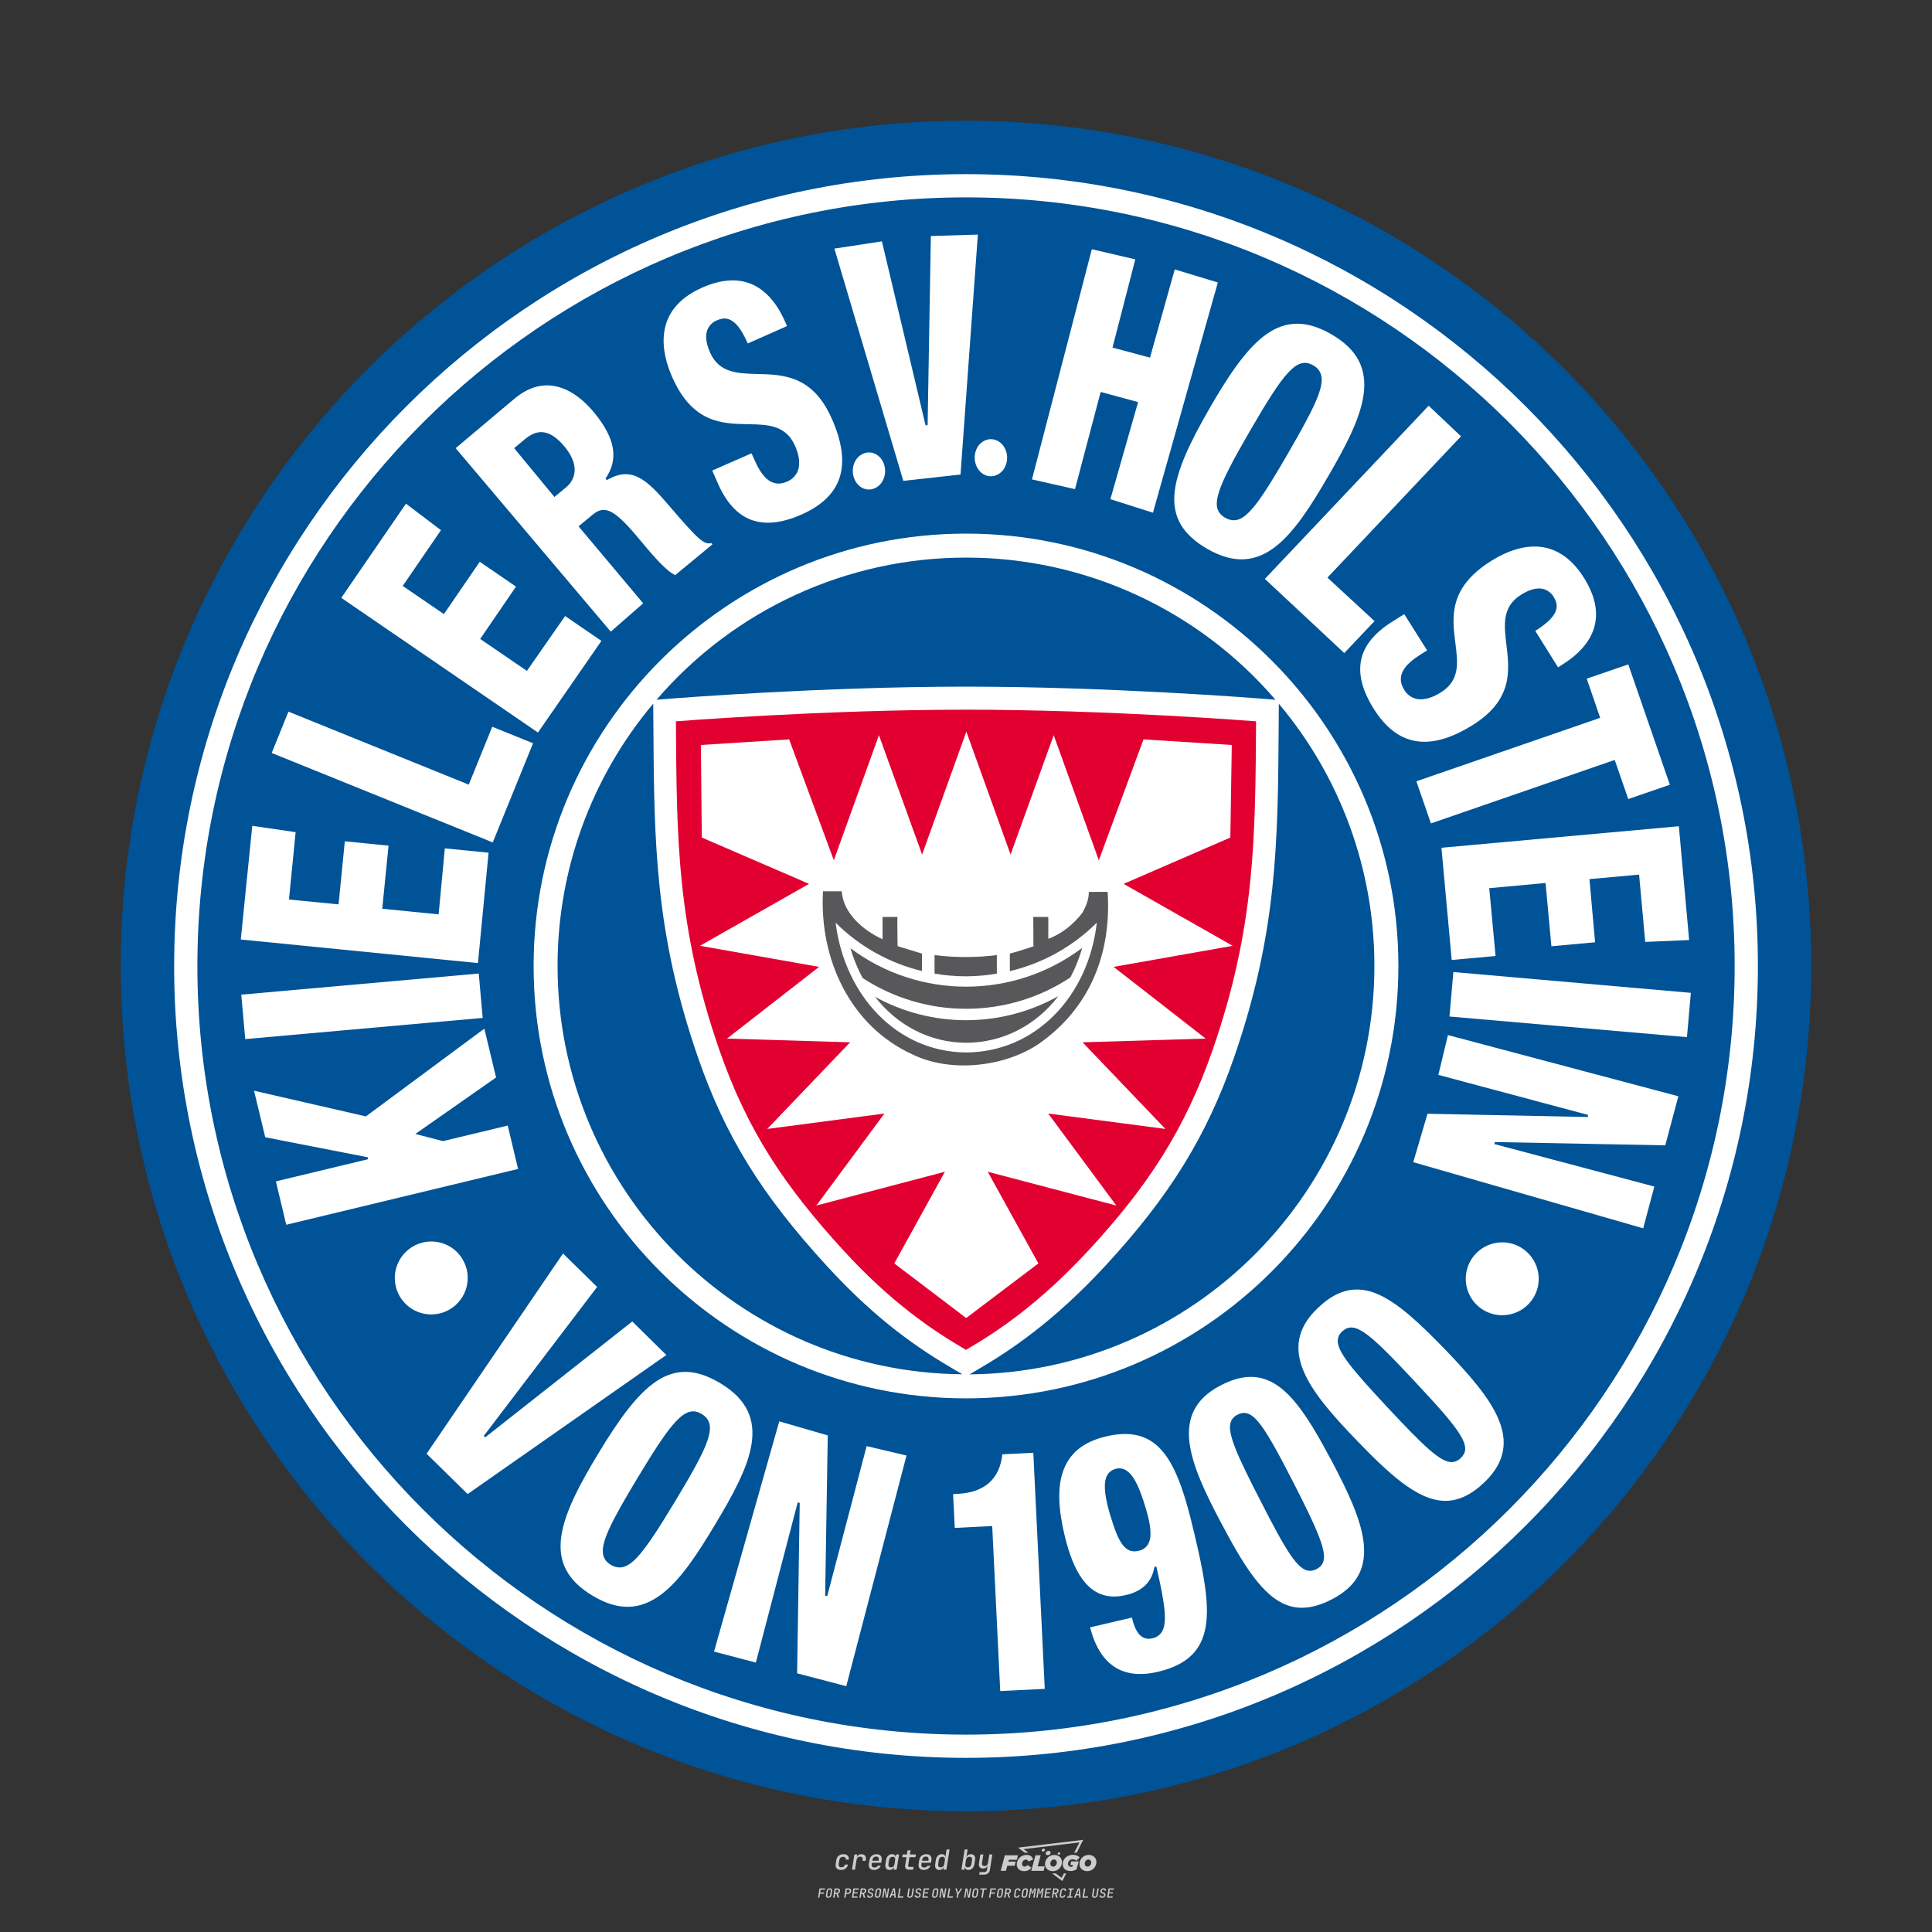 <?xml version="1.0" encoding="UTF-8"?>
<svg data-name="图层_1" xmlns="http://www.w3.org/2000/svg" version="1.1" viewBox="0 0 800 800">
  <rect x="0" y="0" width="800" height="800" fill="#333333" stroke="none"/>
  <!-- Created by @FCLOGO 2024-12-20 GMT+8 13:21:27 . https://fclogo.top/ -->
<!-- FOR PERSONAL USE ONLY NOT FOR COMMERCIAL USE -->
  <path d="M348.219,774.301c-.786,0-1.375-.217-1.768-.652-.393-.435-.528-1.03-.406-1.786l.252-1.648c.122-.755.45-1.35.984-1.785.534-.435,1.194-.652,1.98-.652.755,0,1.329.199,1.722.595.393.397.551.938.475,1.625h-1.236c.03-.359-.055-.637-.257-.836-.202-.198-.498-.297-.887-.297-.42,0-.763.117-1.03.349-.267.233-.435.563-.503.99l-.263,1.659c-.069.435-.006.769.189,1.002.195.233.502.349.921.349.389,0,.715-.099.979-.297.263-.198.436-.48.521-.847h1.236c-.137.687-.467,1.231-.99,1.631-.523.401-1.162.6-1.917.6ZM352.797,774.187l.996-6.294h1.19l-.195,1.19c.336-.87.973-1.304,1.911-1.304.671,0,1.169.208,1.493.624.324.416.429.986.315,1.71l-.069.423h-1.27l.057-.32c.069-.45.011-.795-.171-1.036-.183-.24-.477-.361-.881-.361-.405,0-.74.122-1.007.366-.267.245-.435.588-.503,1.03l-.63,3.971h-1.236ZM361.906,774.301c-.77,0-1.346-.223-1.728-.669s-.515-1.036-.401-1.768l.252-1.648c.084-.488.257-.915.521-1.282s.601-.651,1.013-.852c.412-.202.873-.304,1.385-.304.77,0,1.349.224,1.734.669.385.446.517,1.036.395,1.768l-.172,1.121h-3.845l-.092.526c-.153.954.217,1.431,1.11,1.431.717,0,1.175-.248,1.373-.744h1.225c-.168.534-.503.96-1.007,1.276-.504.317-1.091.475-1.763.475ZM361.231,770.216l-.046.286,2.655-.012.046-.286c.069-.466.013-.822-.166-1.07-.179-.248-.486-.372-.921-.372-.443,0-.795.126-1.059.378-.263.252-.433.611-.509,1.076ZM368.326,774.301c-.633,0-1.103-.212-1.408-.635s-.397-1.001-.274-1.734l.274-1.774c.115-.733.393-1.312.836-1.74.442-.427.98-.641,1.613-.641.465,0,.83.119,1.093.354.263.236.391.557.383.962h.023l.172-1.202h1.236l-.996,6.294h-1.225l.195-1.201h-.023c-.122.412-.351.734-.687.967s-.74.349-1.213.349ZM368.932,773.226c.389,0,.715-.119.978-.355.263-.236.429-.572.498-1.007l.252-1.648c.069-.427.01-.761-.177-1.002-.187-.24-.475-.36-.864-.36-.397,0-.725.118-.984.354-.26.236-.423.572-.492,1.007l-.252,1.648c-.069.443-.013.78.166,1.013.179.233.471.349.876.349ZM376.348,774.187c-.572,0-.994-.157-1.264-.469-.271-.312-.361-.751-.269-1.316l.538-3.387h-1.739l.171-1.122h1.74l.275-1.716h1.236l-.275,1.716h2.472l-.183,1.122h-2.461l-.538,3.387c-.076.442.099.664.526.664h1.717l-.172,1.121h-1.774ZM382.504,774.301c-.77,0-1.346-.223-1.728-.669s-.515-1.036-.401-1.768l.252-1.648c.084-.488.257-.915.521-1.282s.601-.651,1.013-.852c.412-.202.873-.304,1.385-.304.77,0,1.349.224,1.734.669.385.446.517,1.036.395,1.768l-.172,1.121h-3.845l-.092.526c-.153.954.217,1.431,1.11,1.431.717,0,1.175-.248,1.373-.744h1.225c-.168.534-.503.96-1.007,1.276-.504.317-1.091.475-1.763.475ZM381.829,770.216l-.046.286,2.655-.012.046-.286c.069-.466.013-.822-.166-1.07-.179-.248-.486-.372-.921-.372-.443,0-.795.126-1.059.378-.263.252-.433.611-.509,1.076ZM388.924,774.301c-.633,0-1.101-.212-1.402-.635-.301-.423-.395-1.001-.28-1.734l.274-1.774c.115-.733.393-1.312.836-1.74.442-.427.98-.641,1.613-.641.465,0,.83.119,1.093.354.263.236.391.557.383.962h.023l.206-1.465.298-1.796h1.236l-1.327,8.354h-1.225l.195-1.201h-.023c-.122.412-.351.734-.687.967s-.74.349-1.213.349ZM389.531,773.226c.389,0,.715-.119.978-.355.263-.236.429-.572.498-1.007l.252-1.648c.076-.427.019-.761-.172-1.002-.191-.24-.48-.36-.87-.36-.397,0-.725.118-.984.354-.26.236-.423.572-.492,1.007l-.252,1.648c-.076.443-.023.78.16,1.013s.477.349.881.349ZM401.017,774.301c-.473,0-.839-.116-1.099-.349-.26-.233-.385-.555-.378-.967h-.011l-.195,1.201h-1.224l1.327-8.354h1.236l-.286,1.796-.274,1.465h.046c.122-.412.353-.735.692-.967.34-.232.742-.349,1.208-.349.633,0,1.1.214,1.402.641.301.428.395,1.007.281,1.74l-.275,1.774c-.115.733-.395,1.31-.841,1.734-.446.423-.982.635-1.608.635ZM400.766,773.226c.397,0,.723-.116.979-.349.256-.233.422-.571.498-1.013l.252-1.648c.069-.435.011-.77-.171-1.007-.183-.236-.473-.354-.87-.354-.389,0-.715.12-.979.36s-.429.574-.498,1.002l-.252,1.648c-.069.435-.011.771.172,1.007.183.236.473.355.87.355ZM405.469,776.247l.172-1.064h1.934c.641,0,1.007-.302,1.099-.905l.103-.675.206-1.19h-.035c-.122.42-.347.744-.675.973-.328.229-.729.343-1.201.343-.626,0-1.093-.201-1.402-.601s-.41-.944-.303-1.631l.584-3.605h1.236l-.561,3.479c-.061.412,0,.732.183.961s.465.343.847.343c.389,0,.717-.122.984-.366.267-.244.431-.584.492-1.018l.538-3.399h1.236l-1.007,6.409c-.099.603-.37,1.078-.812,1.425-.443.347-1.0.521-1.671.521h-1.946ZM417.787,770.085h3.221l.537-1.855h-5.466l-1.708,6.442h2.147l.586-2.099h3.026l.439-1.708h-3.026l.244-.781ZM424.229,772.916c-.586,0-1.025-.39-1.025-1.123,0-.878.634-1.757,1.611-1.757.488,0,.878.244,1.025.781l1.952-.83c-.293-1.171-1.269-1.903-2.635-1.903-2.782,0-4.148,2.147-4.148,3.904s1.269,2.83,3.075,2.83c1.367,0,2.342-.586,2.977-1.415l-1.513-1.171c-.39.439-.83.683-1.318.683ZM430.915,768.231h-2.147l-1.757,6.442h5.124l.488-1.855h-2.928l1.22-4.587ZM439.748,771.013c0-1.659-1.318-2.928-3.221-2.928-2.196,0-3.807,1.806-3.807,3.807,0,1.659,1.318,2.928,3.221,2.928,2.196,0,3.807-1.806,3.807-3.807ZM434.917,771.696c0-.83.586-1.708,1.513-1.708.781,0,1.171.537,1.171,1.22,0,.83-.586,1.708-1.513,1.708-.781,0-1.171-.537-1.171-1.22ZM443.213,772.233h1.074l-.195.683c-.146.049-.342.098-.586.098-.683,0-1.269-.39-1.269-1.22,0-1.025.732-1.903,1.952-1.903.586,0,1.123.244,1.513.586l1.367-1.367c-.439-.537-1.513-1.074-2.733-1.074-2.587,0-4.295,1.757-4.295,3.855,0,2.05,1.611,2.879,3.221,2.879.927,0,1.855-.293,2.489-.683l.927-3.319h-3.123l-.342,1.464ZM450.777,768.084c-2.196,0-3.807,1.806-3.807,3.807,0,1.659,1.318,2.928,3.221,2.928,2.196,0,3.807-1.806,3.807-3.807,0-1.659-1.318-2.928-3.221-2.928ZM450.338,772.916c-.781,0-1.171-.537-1.171-1.22,0-.83.586-1.708,1.513-1.708.781,0,1.171.537,1.171,1.22,0,.83-.586,1.708-1.513,1.708ZM437.942,767.499c-.049.293.098.488.439.488s.537-.195.634-.488c.049-.244-.098-.488-.439-.488s-.586.244-.634.488ZM432.135,765.498c-.439,0-.732.244-.781.586s.098.586.537.586.732-.244.781-.586c.098-.342-.098-.586-.537-.586ZM433.013,767.303c-.098.537.146.878.83.878.634,0,1.074-.39,1.171-.878s-.146-.878-.83-.878c-.683,0-1.074.39-1.171.878ZM439.602,777.552l-2.44-1.806h-1.513l4.246,3.172,1.611-3.172h-.976l-.927,1.806ZM425.839,767.157l-2.001-1.464,23.132-2.782-2.147,4.246h1.025l2.684-5.319-26.988,3.221,2.782,2.099h1.513ZM338.719,785.785l.609-3.832h2.32l-.084.519h-1.764l-.184,1.145h1.627l-.084.525h-1.617l-.257,1.643h-.567ZM342.97,785.838c-.357,0-.623-.101-.798-.302-.175-.201-.234-.473-.178-.816l.268-1.701c.056-.343.203-.615.441-.816.238-.201.535-.302.892-.302s.623.1.798.299c.175.199.236.471.184.814l-.268,1.706c-.056.343-.204.615-.444.816-.24.201-.538.302-.895.302ZM343.049,785.334c.193,0,.348-.052.467-.158.119-.105.194-.257.226-.457l.268-1.701c.032-.199.005-.352-.079-.457-.084-.105-.222-.158-.415-.158s-.347.052-.465.158c-.117.105-.192.257-.223.457l-.268,1.701c-.032.2-.005.352.079.457s.22.158.409.158ZM344.996,785.785l.609-3.832h1.202c.238,0,.439.046.604.139.165.093.283.223.357.391s.091.366.052.593c-.038.259-.14.484-.304.675-.165.191-.366.321-.604.391l.535,1.643h-.619l-.478-1.575h-.541l-.247,1.575h-.567ZM345.888,783.707h.635c.189,0,.349-.056.48-.168.131-.112.211-.262.239-.451.032-.193,0-.345-.094-.459-.095-.114-.236-.171-.425-.171h-.635l-.2,1.249ZM349.545,785.785l.609-3.832h1.254c.371,0,.651.105.84.315.189.21.255.49.199.84-.038.234-.122.438-.249.611s-.29.307-.488.402c-.198.095-.419.142-.664.142h-.693l-.241,1.522h-.567ZM350.432,783.754h.693c.192,0,.357-.059.493-.176.136-.117.22-.274.252-.47s-.002-.352-.1-.47-.245-.176-.441-.176h-.688l-.21,1.291ZM352.747,785.785l.609-3.832h2.252l-.079.504h-1.695l-.173,1.087h1.512l-.079.499h-1.512l-.194,1.239h1.69l-.079.504h-2.252ZM355.843,785.785l.609-3.832h1.202c.238,0,.439.046.604.139.165.093.283.223.357.391s.091.366.052.593c-.038.259-.14.484-.304.675-.165.191-.366.321-.604.391l.535,1.643h-.619l-.478-1.575h-.541l-.247,1.575h-.567ZM356.736,783.707h.635c.189,0,.349-.056.48-.168.131-.112.211-.262.239-.451.032-.193,0-.345-.094-.459-.095-.114-.236-.171-.425-.171h-.635l-.2,1.249ZM360.132,785.838c-.385,0-.674-.095-.866-.286-.192-.191-.264-.451-.215-.779h.567c-.028.175.011.312.116.412.105.1.266.149.483.149.203,0,.37-.049.501-.147.131-.098.211-.233.239-.404.021-.15.001-.279-.06-.386-.061-.107-.158-.181-.291-.223l-.457-.136c-.266-.08-.462-.217-.588-.409-.126-.192-.17-.42-.131-.682.035-.21.112-.394.231-.551s.273-.28.462-.367.402-.131.64-.131c.35,0,.616.095.798.286.182.191.248.444.2.759h-.567c.028-.168-.003-.3-.092-.396-.089-.096-.23-.144-.422-.144-.189,0-.343.045-.462.134-.119.089-.189.214-.21.375-.025.151-.007.279.052.386s.158.181.294.223l.467.147c.262.081.456.217.58.409.124.193.165.422.123.688-.035.217-.116.406-.241.567-.126.161-.288.286-.485.375-.198.089-.419.134-.664.134ZM363.265,785.838c-.357,0-.623-.101-.798-.302-.175-.201-.234-.473-.178-.816l.268-1.701c.056-.343.203-.615.441-.816.238-.201.535-.302.892-.302s.623.1.798.299c.175.199.236.471.184.814l-.268,1.706c-.056.343-.204.615-.444.816-.24.201-.538.302-.895.302ZM363.344,785.334c.193,0,.348-.052.467-.158.119-.105.194-.257.226-.457l.268-1.701c.032-.199.005-.352-.079-.457-.084-.105-.222-.158-.415-.158s-.347.052-.465.158c-.117.105-.192.257-.223.457l-.268,1.701c-.032.2-.005.352.079.457s.22.158.409.158ZM365.275,785.785l.609-3.832h.709l.619,3.186c.007-.098.017-.217.029-.357.012-.14.027-.285.045-.435.018-.151.037-.289.058-.415l.315-1.979h.525l-.609,3.832h-.709l-.614-3.186c-.007.095-.017.209-.029.344s-.027.276-.045.423c-.018.147-.037.283-.058.409l-.315,2.01h-.53ZM368.225,785.785l1.585-3.832h.745l.373,3.832h-.562l-.073-.971h-1.087l-.388.971h-.593ZM369.385,784.342h.871l-.089-1.102c-.018-.196-.03-.365-.037-.509-.007-.143-.011-.243-.011-.299-.018.056-.052.156-.102.299s-.115.311-.192.504l-.441,1.107ZM371.721,785.785l.609-3.832h.567l-.525,3.312h1.674l-.079.52h-2.247ZM376.678,785.838c-.367,0-.634-.101-.8-.302-.166-.201-.221-.475-.165-.821l.436-2.761h.567l-.436,2.755c-.032.196-.008.35.071.462.079.112.214.168.407.168.193,0,.347-.056.465-.168.117-.112.192-.266.223-.462l.435-2.755h.567l-.436,2.761c-.056.35-.2.625-.433.824-.233.199-.533.299-.9.299ZM379.844,785.838c-.385,0-.674-.095-.866-.286-.192-.191-.264-.451-.215-.779h.567c-.028.175.011.312.116.412.105.1.266.149.483.149.203,0,.37-.049.501-.147.131-.098.211-.233.239-.404.021-.15.001-.279-.06-.386-.061-.107-.158-.181-.291-.223l-.457-.136c-.266-.08-.462-.217-.588-.409-.126-.192-.17-.42-.131-.682.035-.21.112-.394.231-.551s.273-.28.462-.367.402-.131.64-.131c.35,0,.616.095.798.286.182.191.248.444.2.759h-.567c.028-.168-.003-.3-.092-.396-.089-.096-.23-.144-.422-.144-.189,0-.343.045-.462.134-.119.089-.189.214-.21.375-.025.151-.007.279.052.386s.158.181.294.223l.467.147c.262.081.456.217.58.409.124.193.165.422.123.688-.035.217-.116.406-.241.567-.126.161-.288.286-.485.375-.198.089-.419.134-.664.134ZM381.906,785.785l.609-3.832h2.252l-.079.504h-1.695l-.173,1.087h1.512l-.079.499h-1.512l-.194,1.239h1.69l-.079.504h-2.252ZM386.943,785.838c-.357,0-.623-.101-.798-.302-.175-.201-.234-.473-.178-.816l.268-1.701c.056-.343.203-.615.441-.816.238-.201.535-.302.892-.302s.623.1.798.299c.175.199.236.471.184.814l-.268,1.706c-.056.343-.204.615-.444.816-.24.201-.538.302-.895.302ZM387.021,785.334c.193,0,.348-.052.467-.158.119-.105.194-.257.226-.457l.268-1.701c.032-.199.005-.352-.079-.457-.084-.105-.222-.158-.415-.158s-.347.052-.465.158c-.117.105-.192.257-.223.457l-.268,1.701c-.032.2-.005.352.079.457s.22.158.409.158ZM388.953,785.785l.609-3.832h.709l.619,3.186c.007-.098.017-.217.029-.357.012-.14.027-.285.045-.435.018-.151.037-.289.058-.415l.315-1.979h.525l-.609,3.832h-.709l-.614-3.186c-.007.095-.017.209-.029.344s-.027.276-.045.423c-.018.147-.037.283-.058.409l-.315,2.01h-.53ZM392.249,785.785l.609-3.832h.567l-.525,3.312h1.674l-.079.52h-2.247ZM396.117,785.785l.22-1.412-.751-2.42h.577l.446,1.449c.028.095.05.184.066.268.016.084.025.147.029.189.018-.042.046-.105.087-.189.04-.084.088-.173.144-.268l.898-1.449h.598l-1.528,2.42-.22,1.412h-.567ZM399.217,785.785l.609-3.832h.709l.619,3.186c.007-.098.017-.217.029-.357.012-.14.027-.285.044-.435.018-.151.037-.289.058-.415l.315-1.979h.525l-.609,3.832h-.709l-.614-3.186c-.007.095-.017.209-.029.344s-.027.276-.045.423c-.018.147-.037.283-.058.409l-.315,2.01h-.53ZM403.505,785.838c-.357,0-.623-.101-.798-.302-.175-.201-.234-.473-.178-.816l.268-1.701c.056-.343.203-.615.441-.816.238-.201.535-.302.892-.302.357,0,.623.1.798.299.175.199.236.471.184.814l-.268,1.706c-.056.343-.204.615-.444.816-.239.201-.538.302-.895.302ZM403.584,785.334c.193,0,.348-.052.467-.158.119-.105.194-.257.226-.457l.268-1.701c.032-.199.005-.352-.079-.457-.084-.105-.222-.158-.415-.158-.193,0-.347.052-.465.158-.117.105-.191.257-.223.457l-.268,1.701c-.032.2-.005.352.079.457.084.105.22.158.409.158ZM406.381,785.785l.525-3.312h-1.023l.084-.519h2.619l-.084.519h-1.029l-.525,3.312h-.567ZM409.518,785.785l.609-3.832h2.32l-.084.519h-1.764l-.184,1.145h1.627l-.084.525h-1.617l-.257,1.643h-.567ZM413.769,785.838c-.357,0-.623-.101-.798-.302-.175-.201-.234-.473-.178-.816l.268-1.701c.056-.343.203-.615.441-.816.238-.201.535-.302.892-.302.357,0,.623.1.798.299.175.199.236.471.184.814l-.268,1.706c-.056.343-.204.615-.444.816-.239.201-.538.302-.895.302ZM413.848,785.334c.193,0,.348-.052.467-.158.119-.105.194-.257.226-.457l.268-1.701c.032-.199.005-.352-.079-.457-.084-.105-.222-.158-.415-.158-.193,0-.347.052-.465.158-.117.105-.191.257-.223.457l-.268,1.701c-.032.2-.005.352.079.457.084.105.22.158.409.158ZM415.795,785.785l.609-3.832h1.202c.238,0,.439.046.604.139.164.093.283.223.357.391s.091.366.053.593c-.039.259-.14.484-.304.675-.165.191-.366.321-.604.391l.535,1.643h-.619l-.478-1.575h-.541l-.247,1.575h-.567ZM416.688,783.707h.635c.189,0,.349-.056.48-.168.131-.112.211-.262.239-.451.032-.193,0-.345-.095-.459-.094-.114-.236-.171-.425-.171h-.635l-.199,1.249ZM420.905,785.838c-.36,0-.631-.101-.811-.302-.18-.201-.242-.473-.186-.816l.268-1.701c.056-.346.206-.619.449-.819s.545-.299.906-.299c.357,0,.625.101.806.302.18.201.242.473.186.816h-.567c.031-.199.003-.352-.087-.457-.089-.105-.228-.158-.417-.158-.193,0-.351.052-.475.158-.124.105-.202.255-.234.451l-.268,1.706c-.032.2-.003.352.087.457.089.105.23.158.423.158s.35-.052.472-.158.199-.257.231-.457h.567c-.035.228-.115.425-.239.593s-.281.298-.47.388c-.189.091-.402.136-.64.136ZM424.034,785.838c-.357,0-.623-.101-.798-.302-.175-.201-.234-.473-.178-.816l.268-1.701c.056-.343.203-.615.441-.816.238-.201.535-.302.892-.302.357,0,.623.1.798.299.175.199.236.471.184.814l-.268,1.706c-.056.343-.204.615-.444.816-.239.201-.538.302-.895.302ZM424.112,785.334c.193,0,.348-.052.467-.158.119-.105.194-.257.226-.457l.268-1.701c.032-.199.005-.352-.079-.457-.084-.105-.222-.158-.415-.158-.193,0-.347.052-.465.158-.117.105-.191.257-.223.457l-.268,1.701c-.032.2-.005.352.079.457.084.105.22.158.409.158ZM425.965,785.785l.609-3.832h.687l.184,1.228c.021.119.037.23.047.333.011.103.019.183.026.239.018-.056.047-.136.089-.241.042-.105.091-.217.147-.336l.567-1.223h.709l-.609,3.832h-.535l.204-1.291c.025-.168.058-.352.1-.554.042-.201.087-.404.136-.609s.096-.4.142-.585c.045-.185.087-.348.126-.488l-.855,1.863h-.551l-.283-1.863c-.004.136-.011.295-.021.475s-.024.372-.039.575c-.016.203-.035.407-.058.611-.023.205-.048.396-.076.575l-.205,1.291h-.54ZM429.115,785.785l.609-3.832h.687l.184,1.228c.021.119.037.23.047.333.011.103.019.183.026.239.018-.056.047-.136.089-.241.042-.105.091-.217.147-.336l.567-1.223h.709l-.609,3.832h-.535l.204-1.291c.025-.168.058-.352.1-.554.042-.201.087-.404.136-.609s.096-.4.142-.585c.045-.185.087-.348.126-.488l-.855,1.863h-.551l-.283-1.863c-.004.136-.011.295-.021.475s-.024.372-.039.575c-.016.203-.035.407-.058.611-.023.205-.048.396-.076.575l-.205,1.291h-.54ZM432.411,785.785l.609-3.832h2.252l-.079.504h-1.696l-.173,1.087h1.512l-.079.499h-1.512l-.194,1.239h1.69l-.079.504h-2.252ZM435.507,785.785l.609-3.832h1.202c.238,0,.439.046.604.139.164.093.283.223.357.391s.091.366.053.593c-.039.259-.14.484-.304.675-.165.191-.366.321-.604.391l.535,1.643h-.619l-.478-1.575h-.541l-.247,1.575h-.567ZM436.4,783.707h.635c.189,0,.349-.056.48-.168.131-.112.211-.262.239-.451.032-.193,0-.345-.095-.459-.094-.114-.236-.171-.425-.171h-.635l-.199,1.249ZM439.801,785.838c-.36,0-.631-.101-.811-.302-.18-.201-.242-.473-.186-.816l.268-1.701c.056-.346.206-.619.449-.819s.545-.299.906-.299c.357,0,.625.101.806.302.18.201.242.473.186.816h-.567c.031-.199.003-.352-.087-.457-.089-.105-.228-.158-.417-.158-.193,0-.351.052-.475.158-.124.105-.202.255-.234.451l-.268,1.706c-.032.2-.003.352.087.457.089.105.23.158.423.158s.35-.052.472-.158.199-.257.231-.457h.567c-.035.228-.115.425-.239.593s-.281.298-.47.388c-.189.091-.402.136-.64.136ZM441.879,785.785l.079-.504h.777l.446-2.824h-.777l.084-.504h2.126l-.084.504h-.777l-.446,2.824h.777l-.079.504h-2.126ZM444.74,785.785l1.585-3.832h.745l.373,3.832h-.562l-.073-.971h-1.087l-.388.971h-.593ZM445.9,784.342h.871l-.089-1.102c-.017-.196-.03-.365-.037-.509-.007-.143-.01-.243-.01-.299-.018.056-.052.156-.102.299s-.115.311-.192.504l-.441,1.107ZM448.235,785.785l.609-3.832h.567l-.525,3.312h1.674l-.079.52h-2.247ZM453.193,785.838c-.368,0-.634-.101-.8-.302-.166-.201-.221-.475-.165-.821l.436-2.761h.567l-.436,2.755c-.032.196-.008.35.071.462.079.112.214.168.407.168s.347-.056.465-.168c.117-.112.192-.266.223-.462l.436-2.755h.567l-.436,2.761c-.056.35-.2.625-.433.824-.233.199-.533.299-.9.299ZM456.358,785.838c-.385,0-.674-.095-.866-.286-.193-.191-.264-.451-.215-.779h.567c-.028.175.011.312.115.412.105.1.266.149.483.149.203,0,.37-.049.501-.147s.211-.233.239-.404c.021-.15.001-.279-.06-.386s-.158-.181-.291-.223l-.457-.136c-.266-.08-.462-.217-.588-.409-.126-.192-.17-.42-.131-.682.035-.21.112-.394.231-.551s.273-.28.462-.367c.189-.087.402-.131.64-.131.35,0,.616.095.798.286.182.191.248.444.199.759h-.567c.028-.168-.003-.3-.092-.396-.089-.096-.23-.144-.423-.144-.189,0-.343.045-.462.134-.119.089-.189.214-.21.375-.025.151-.007.279.052.386s.158.181.294.223l.467.147c.262.081.456.217.58.409.124.193.165.422.124.688-.035.217-.116.406-.241.567-.126.161-.288.286-.485.375-.198.089-.419.134-.664.134ZM458.421,785.785l.609-3.832h2.252l-.079.504h-1.696l-.173,1.087h1.512l-.079.499h-1.512l-.194,1.239h1.69l-.079.504h-2.252Z" style="fill: #ccc;"/>
  <g>
    <path id="Path" d="M400,750c193.309,0,350-156.679,350-350S593.297,50,400,50,50,206.703,50,400s156.703,350,350,350Z" style="fill: #005397;"/>
    <path id="Shape" d="M72.104,400c0,180.805,147.096,327.89,327.89,327.89s327.914-147.072,327.914-327.89S580.811,72.11,400.006,72.11,72.116,219.207,72.116,400h-.012ZM81.733,400c0-175.495,142.776-318.271,318.271-318.271s318.283,142.776,318.283,318.271-142.788,318.271-318.283,318.271S81.733,575.495,81.733,400Z" style="fill: #fff;"/>
    <polygon id="Path1" data-name="Path" points="183.422 472.51 183.326 472.486 171.993 469.553 205.412 446.152 200.56 425.936 151.507 462.276 151.344 462.24 105.191 451.643 109.834 470.917 152.263 479.197 152.403 480.005 114.244 489.178 118.523 507.148 214.524 484.036 210.24 466.078 183.422 472.51" style="fill: #fff;"/>
    <polygon id="Path2" data-name="Path" points="199.872 421.495 198.243 403.114 99.903 411.864 101.543 430.269 199.872 421.495" style="fill: #fff;"/>
    <polygon id="Path3" data-name="Path" points="197.905 398.793 202.31 353.088 184.195 351.29 181.624 378.614 158.283 376.296 160.887 350.167 142.781 348.369 140.191 374.486 119.657 372.471 122.419 344.579 104.46 341.96 99.707 389.029 197.905 398.793" style="fill: #fff;"/>
    <polygon id="Path4" data-name="Path" points="193.754 324.762 119.433 294.674 112.51 311.788 204.036 348.828 220.728 307.769 203.831 300.926 194.091 324.907 193.754 324.762" style="fill: #fff;"/>
    <polygon id="Path5" data-name="Path" points="234.004 255.088 218.181 277.802 198.834 264.574 213.667 242.898 198.654 232.628 183.809 254.291 166.76 242.621 182.59 219.533 168.09 208.562 141.319 247.557 222.755 303.328 249.029 265.371 234.004 255.088" style="fill: #fff;"/>
    <path id="Shape1" data-name="Shape" d="M279.564,238.167l15.439-12.763-.428-.513c-3.057.622-5.009-.856-17.577-15.556-9.014-10.547-15.229-16.536-25.426-10.687l-.257.148-.576-.638.163-.241c5.328-7.941,3.803-16.52-4.814-26.997-3.889-4.737-10.197-10.531-17.967-11.27-5.087-.467-10.111,1.299-14.903,5.281l-24.539,20.65,64.221,75.973,13.433-11.729-26.771-31.889,5.927-4.884c5.11-4.208,9.209-1.929,19.957,11.068,7.054,8.524,10.889,12.39,14.117,14.047ZM234.452,201.76l-4.869,4.029-16.691-20.223,4.768-3.951c5.444-4.457,10.578-3.368,16.186,3.414,7.824,9.528,2.434,15.213.591,16.73h.016l0.0.001Z" style="fill: #fff;"/>
    <path id="Path6" data-name="Path" d="M331.919,213.052c16.933-7.513,21-20.494,12.523-39.667-7.918-17.943-20.09-18.254-30.831-18.527-8.143-.21-15.836-.404-19.569-8.867-1.696-3.803-2.077-7-1.136-9.411.735-1.809,2.18-3.238,3.998-3.951,2.722-1.213,4.978-.933,7.101.879,1.843,1.493,3.632,4.27,5.639,8.711l16.233-7.187-.778-1.828c-3.298-7.451-7.661-12.546-12.966-15.136-5.997-2.932-13.183-2.59-21.343,1.019-21,9.248-16.807,27.223-12.444,37.061,8.431,19.071,20.657,19.313,31.437,19.507,8.027.148,15.617.28,19.444,8.968,1.252,2.831,2.458,6.93,1.112,10.399-.816,2.023-2.431,3.619-4.464,4.41-2.932,1.307-5.616,1.027-7.972-.824-1.944-1.556-3.733-4.177-5.444-8.073l-1.26-2.831-16.271,7.14,2.419,5.538c6.992,15.687,18.286,19.833,34.573,12.67v0Z" style="fill: #fff;"/>
    <polygon id="Path7" data-name="Path" points="385.445 97.724 384.105 176 383.272 176.145 383.188 175.819 365.181 99.941 345.497 102.936 374.04 199.112 397.731 196.481 404.912 97.141 385.445 97.724" style="fill: #fff;"/>
    <polygon id="Path8" data-name="Path" points="445.138 202.54 455.759 162.296 471.255 166.496 459.79 206.691 477.41 212.303 504.276 116.974 486.438 111.553 476.191 148.093 460.671 143.933 460.755 143.574 470.096 107.4 452.102 103.2 427.312 198.521 445.138 202.54" style="fill: #fff;"/>
    <path id="Shape2" data-name="Shape" d="M551.321,138.441c-10.212-5.919-18.861-5.864-27.223.163-8.361,6.028-16.053,18.044-22.999,30.053-17.049,29.454-21.926,46.597-1.237,58.59,22.664,13.097,35.63-5.094,50.221-30.224,6.518-11.239,13.004-23.061,14.497-33.25,1.649-11.107-2.574-19.141-13.261-25.333l.001.001ZM533.518,187.441c-11.597,20.02-17.111,28-22.626,28-1.293-.037-2.552-.418-3.648-1.104-6.759-3.928-3.5-12.032,10.422-36.057,13.923-24.026,19.343-30.909,26.094-26.989,1.599.811,2.788,2.251,3.282,3.974,1.385,5.126-3.057,14.063-13.526,32.153v.023l0-0Z" style="fill: #fff;"/>
    <polygon id="Path9" data-name="Path" points="604.967 180.671 591.571 168.004 523.755 239.712 556.631 270.416 569.159 257.188 549.655 239.169 549.921 238.904 604.967 180.671" style="fill: #fff;"/>
    <path id="Path10" data-name="Path" d="M659.978,260.278c2.038-6.362.661-13.417-4.083-21-4.301-6.844-9.598-11.029-15.743-12.444-6.743-1.556-14.607.358-22.703,5.444-17.726,11.122-16.177,23.256-14.817,33.957,1.058,8.307,1.968,15.477-6.067,20.517-3.679,2.333-7.272,3.267-10.111,2.621-2.126-.515-3.946-1.882-5.032-3.78-4.138-6.619,1.937-11.503,6.868-14.607l2.652-1.664-9.466-15.019-5.102,3.204c-14.513,9.123-16.979,20.899-7.537,35.996,9.839,15.641,23.263,17.819,41.059,6.666,16.606-10.43,15.159-22.517,13.883-33.18-.972-8.089-1.89-15.734,5.966-20.65,3.508-2.232,6.588-3.064,9.131-2.504,1.898.461,3.523,1.682,4.496,3.376,1.594,2.574,1.633,4.846.14,7.171-1.229,2.061-3.71,4.254-7.778,6.852l9.419,15.097,1.688-1.066c6.914-4.317,11.34-9.364,13.137-14.987h.001Z" style="fill: #fff;"/>
    <polygon id="Path11" data-name="Path" points="668.619 314.672 674.231 330.869 691.453 324.943 674.231 275.11 657.033 281.024 662.596 297.233 662.259 297.353 586.49 323.519 592.512 340.959 668.619 314.672" style="fill: #fff;"/>
    <polygon id="Path12" data-name="Path" points="678.709 362.164 678.745 362.526 681.255 390.031 699.431 389.247 695.183 342.129 596.869 351.036 601.117 397.502 619.281 395.86 616.662 367.764 617.036 367.74 639.979 365.64 640.015 366.002 642.405 391.829 660.496 390.176 658.155 364.022 678.709 362.164" style="fill: #fff;"/>
    <polygon id="Path13" data-name="Path" points="698.538 429.46 700.143 411.115 601.805 402.498 600.188 420.916 698.538 429.46" style="fill: #fff;"/>
    <path id="Path14" data-name="Path" d="M191.557,521.462c-2.01-3.437-5.317-5.923-9.178-6.899-1.245-.323-2.525-.488-3.811-.49-6.86.025-12.847,4.658-14.591,11.293-1.556,5.926.628,12.205,5.526,15.886s11.537,4.033,16.796.89c7.158-4.259,9.512-13.512,5.258-20.673v-.008l0-0Z" style="fill: #fff;"/>
    <path id="Path15" data-name="Path" d="M629.805,516.586c-2.333-1.409-5.006-2.154-7.731-2.154-1.261.002-2.518.159-3.741.467-5.91,1.492-10.341,6.393-11.233,12.423-.891,6.03,1.932,12.003,7.157,15.142,7.163,4.271,16.431,1.961,20.751-5.172,2.055-3.434,2.661-7.545,1.685-11.426-.976-3.881-3.454-7.216-6.889-9.271v-.008h-0Z" style="fill: #fff;"/>
    <path id="Path16" data-name="Path" d="M413.626,182.855c-.986-.65-2.14-.998-3.321-1.003-.525-.003-1.048.065-1.556.202-1.873.536-3.425,1.85-4.262,3.609-1.836,3.71-.716,8.439,2.497,10.539,1.42.955,3.183,1.253,4.838.817,1.882-.536,3.446-1.849,4.301-3.609,1.874-3.733.747-8.47-2.497-10.554Z" style="fill: #fff;"/>
    <path id="Path17" data-name="Path" d="M363.117,188.347c-.973-.655-2.118-1.007-3.29-1.011-.504-.001-1.006.065-1.493.194-1.885.546-3.454,1.858-4.324,3.617-1.836,3.702-.723,8.431,2.481,10.554,1.437.958,3.221,1.242,4.884.778,1.859-.543,3.398-1.853,4.231-3.601,1.867-3.694.754-8.423-2.489-10.531Z" style="fill: #fff;"/>
    <polygon id="Path18" data-name="Path" points="200.935 595.155 200.307 594.6 200.512 594.322 247.255 532.904 233.135 519.048 176.64 601.962 193.645 618.654 275.919 561.072 261.81 547.193 200.935 595.155" style="fill: #fff;"/>
    <path id="Shape3" data-name="Shape" d="M298.319,572.791c-20.487-12.343-33.164.202-50.743,29.361-7.171,11.884-14,24.306-15.244,34.65-1.252,10.22,2.87,17.811,12.981,23.909,10.601,6.378,19.693,6.183,28.623-.591,8.198-6.222,15.143-17.157,22.127-28.777,14.996-24.904,24.687-45.041,2.256-58.551v-0ZM292.983,596.389c-1.874,5.623-6.487,13.767-13.316,25.083-6.829,11.317-11.892,19.219-15.96,23.527-2.613,2.738-4.892,4.06-7.148,4.06-1.291-.031-2.548-.419-3.632-1.12-1.533-.807-2.661-2.216-3.111-3.889-1.283-5.149,3.321-14,14.124-31.99,14.35-23.807,19.88-30.583,26.584-26.561,3.57,2.1,4.301,5.367,2.458,10.889l.001.001Z" style="fill: #fff;"/>
    <polygon id="Path19" data-name="Path" points="358.857 598.812 342.528 660.907 341.671 660.738 341.683 660.436 342.757 594.371 322.674 588.553 295.664 683.886 312.983 688.436 330.302 622.154 331.147 622.322 330.072 692.89 350.421 698.212 375.367 602.698 358.857 598.812" style="fill: #fff;"/>
    <polygon id="Path20" data-name="Path" points="689.559 474.26 694.966 453.936 599.56 428.603 595.59 445.09 657.612 461.672 657.431 462.529 657.129 462.529 591.1 461.178 585.198 481.236 680.41 508.621 685.033 491.326 618.822 473.741 618.979 472.897 689.559 474.26" style="fill: #fff;"/>
    <path id="Path21" data-name="Path" d="M396.681,618.557l-2.022.117.684,14,15.509-.778,3.321,68.327,18.441-.902-4.744-97.767-12.833.646c-1.042,10.173-7.404,15.827-18.356,16.357l-0.0.001Z" style="fill: #fff;"/>
    <path id="Shape4" data-name="Shape" d="M479.498,692.25c25.216-5.95,22.556-25.543,15.081-57.097-4.597-19.701-9.232-33.017-18.123-38.531-4.861-3.01-10.889-3.617-18.433-1.835-9.574,2.24-15.463,7.124-17.997,14.917-2.077,6.409-1.851,14.777.708,25.667,2.45,10.484,5.802,17.57,10.228,21.653,4.091,3.772,9.069,4.9,15.229,3.461,6.774-1.556,10.741-5.444,11.783-11.394l.047-.233.778-.226.086.381c3.811,16.233,4.387,23.233,2.201,26.74-.921,1.409-2.386,2.372-4.044,2.66-2.106.564-4.34-.243-5.6-2.022-1.159-1.454-2.053-3.617-2.738-6.588l-17.329,4.052c4.044,15.633,13.503,21.84,28.124,18.394l-.001.001ZM475.446,639.307c-.731,1.346-1.982,2.333-3.461,2.73-.721.224-1.47.342-2.224.35-1.952,0-3.57-.926-4.993-2.839-1.68-2.248-3.166-5.841-5.118-12.383-3.453-11.752-2.8-17.407,2.178-18.9,6.284-1.851,9.753,6.72,12.593,16.247,2.256,7.404,2.582,11.97,1.027,14.793l-.001.002Z" style="fill: #fff;"/>
    <path id="Shape5" data-name="Shape" d="M505.447,630.228c9.022,17.017,17.383,31.367,28.404,34.736,5.382,1.649,11.324.669,18.169-2.987,21.28-11.309,12.444-32.239-.265-56.404-11.06-20.767-20.121-35.427-33.817-35.427-3.889,0-8.081,1.167-12.826,3.687-21.249,11.286-12.421,32.239.334,56.397v-.001ZM509.608,588.912c.465-1.386,1.488-2.515,2.823-3.111,3.197-1.641,5.88-.552,9.256,3.764,3.469,4.441,7.778,12.444,14.109,24.764,6.222,12.203,10.111,20.323,11.667,25.713,1.509,5.258.824,8.058-2.333,9.683-.829.454-1.754.702-2.699.723-4.916,0-9.668-7.778-20.503-29.019-9.924-19.266-13.774-28.047-12.32-32.519h.001Z" style="fill: #fff;"/>
    <path id="a" d="M570.378,535.836c-2.683-1.195-5.58-1.832-8.517-1.875-5.592,0-10.936,2.582-16.373,7.84-17.367,16.73-3.111,34.417,15.82,54.133,13.354,13.844,25.347,25.333,36.89,25.534h.319c5.514,0,10.889-2.574,16.333-7.871,17.283-16.714,3.064-34.409-15.82-54.141-11.542-11.962-20.37-20.083-28.653-23.621l.001.001ZM604.818,603.775c-.984,1.018-2.326,1.612-3.741,1.657-4.62,0-11.379-6.44-26.374-22.477-14.777-15.836-20.937-23.209-20.774-27.891.073-1.455.75-2.813,1.867-3.749,2.637-2.458,5.522-2.147,9.948,1.065,4.558,3.321,10.889,9.823,20.347,19.943,19.25,20.564,23.714,26.787,18.729,31.453l-.001-.001Z" style="fill: #fff;"/>
    <path d="M400,220.957c-98.723,0-179.043,80.321-179.043,179.055s80.313,179.019,179.043,179.019,179.043-80.306,179.043-179.031-80.313-179.043-179.043-179.043ZM400,230.889c49.256-.017,96.062,21.484,128.136,58.863l-7.288-.576c-.614-.047-61.623-4.853-120.847-4.853s-120.237,4.807-120.847,4.853l-7.288.576c32.076-37.376,78.878-58.877,128.136-58.863h-.004ZM230.878,399.999c-.036-39.748,13.994-78.227,39.604-108.624l.07,9.504c.319,47.654.576,85.299,18.464,136.947,11.278,32.55,26.227,56.777,53.324,86.333,21,22.96,38.609,34.657,53.021,43.066l3.158,1.835c-92.571-.77-167.638-76.3-167.638-169.062l-.004.001ZM401.472,569.086l3.189-1.859c13.331-7.778,31.399-19.701,52.99-43.034,26.6-28.777,42.063-53.776,53.363-86.38,17.889-51.637,18.13-89.273,18.457-136.886l.062-9.528c25.596,30.398,39.614,68.87,39.573,108.609,0,92.75-75.056,168.278-167.638,169.086l.004-.008Z" style="fill: #fff;"/>
    <path id="Path22" data-name="Path" d="M400,293.865c-59.547,0-120.12,4.822-120.12,4.822.327,48.316.319,85.081,17.943,135.957,11.581,33.444,27.059,56.497,51.333,83.02,20.307,22.167,37.411,33.444,50.836,41.293,13.417-7.824,30.419-19.227,50.836-41.293,23.854-25.783,39.76-49.607,51.333-83.02,17.617-50.874,17.617-87.64,17.959-135.957,0,0-60.573-4.822-120.12-4.822h.001Z" style="fill: #e20031;"/>
    <polygon id="Path23" data-name="Path" points="400.072 545.769 370.31 523.152 391.262 485.195 338.038 499.183 366.219 461.093 317.702 467.466 352.014 431.597 301.034 430.052 339.16 400.362 289.846 391.636 335.009 365.99 290.607 346.812 290.221 308.481 326.765 306.164 345.267 356.214 363.95 304.438 381.824 353.836 400.145 302.953 418.453 353.836 436.315 304.438 454.998 356.214 473.5 306.164 510.057 308.481 509.454 346.812 465.257 365.99 510.419 391.636 461.117 400.362 499.231 430.052 448.264 431.597 482.564 467.466 434.046 461.093 462.228 499.183 409.003 485.195 429.967 523.152 400.072 545.769" style="fill: #fff;"/>
    <path id="Path24" data-name="Path" d="M458.643,369.296l-7.778.039c0,3.197-1.167,5.903-2.621,8.556-3.749,5.001-9.209,9.123-14.163,10.842v-9.046h-6.222l.062,12.196c-3.228,1.011-6.432,2.131-9.769,2.971v7.28c13.633-3.238,26.1-10.192,36.019-20.09-3.477,30.559-25.417,53.597-54.094,53.753-28.661-.156-50.307-23.559-54.071-53.729,9.86,9.834,22.238,16.761,35.777,20.02v-7.233l-10.111-3.064s-.187-11.869-.047-12.103h-6.176v9.224c-7.568-3.399-16.403-10.632-16.877-19.849h-7.778c-1.61,28,11.262,55.891,37.201,67.62,15.603,7.568,37.653,5.164,51.793-4.216,21.483-14.739,30.536-37.676,28.856-63.171l-.001-.001Z" style="fill: #58585a;"/>
    <path id="Path25" data-name="Path" d="M400.048,417.717c15.346.005,30.355-4.5,43.159-12.957,2.066-3.894,3.709-7.998,4.9-12.243-28.408,21.344-67.488,21.398-95.954.132,1.246,4.286,2.946,8.426,5.071,12.351,12.738,8.307,27.617,12.726,42.824,12.717l0-.001Z" style="fill: #58585a;"/>
    <path id="b" d="M400.048,422.448c-13.184.002-26.155-3.329-37.707-9.683,9.209,11.799,22.556,18.947,37.707,19.033,15.477-.086,28.996-7.342,38.181-19.313-11.665,6.532-24.811,9.963-38.181,9.963Z" style="fill: #58585a;"/>
    <path d="M400.048,404.272c4.265-.022,8.521-.394,12.724-1.112v-7.677c-8.563,1.081-17.228,1.081-25.791,0v7.669c4.316.74,8.687,1.115,13.067,1.12Z" style="fill: #58585a;"/>
  </g>
</svg>
